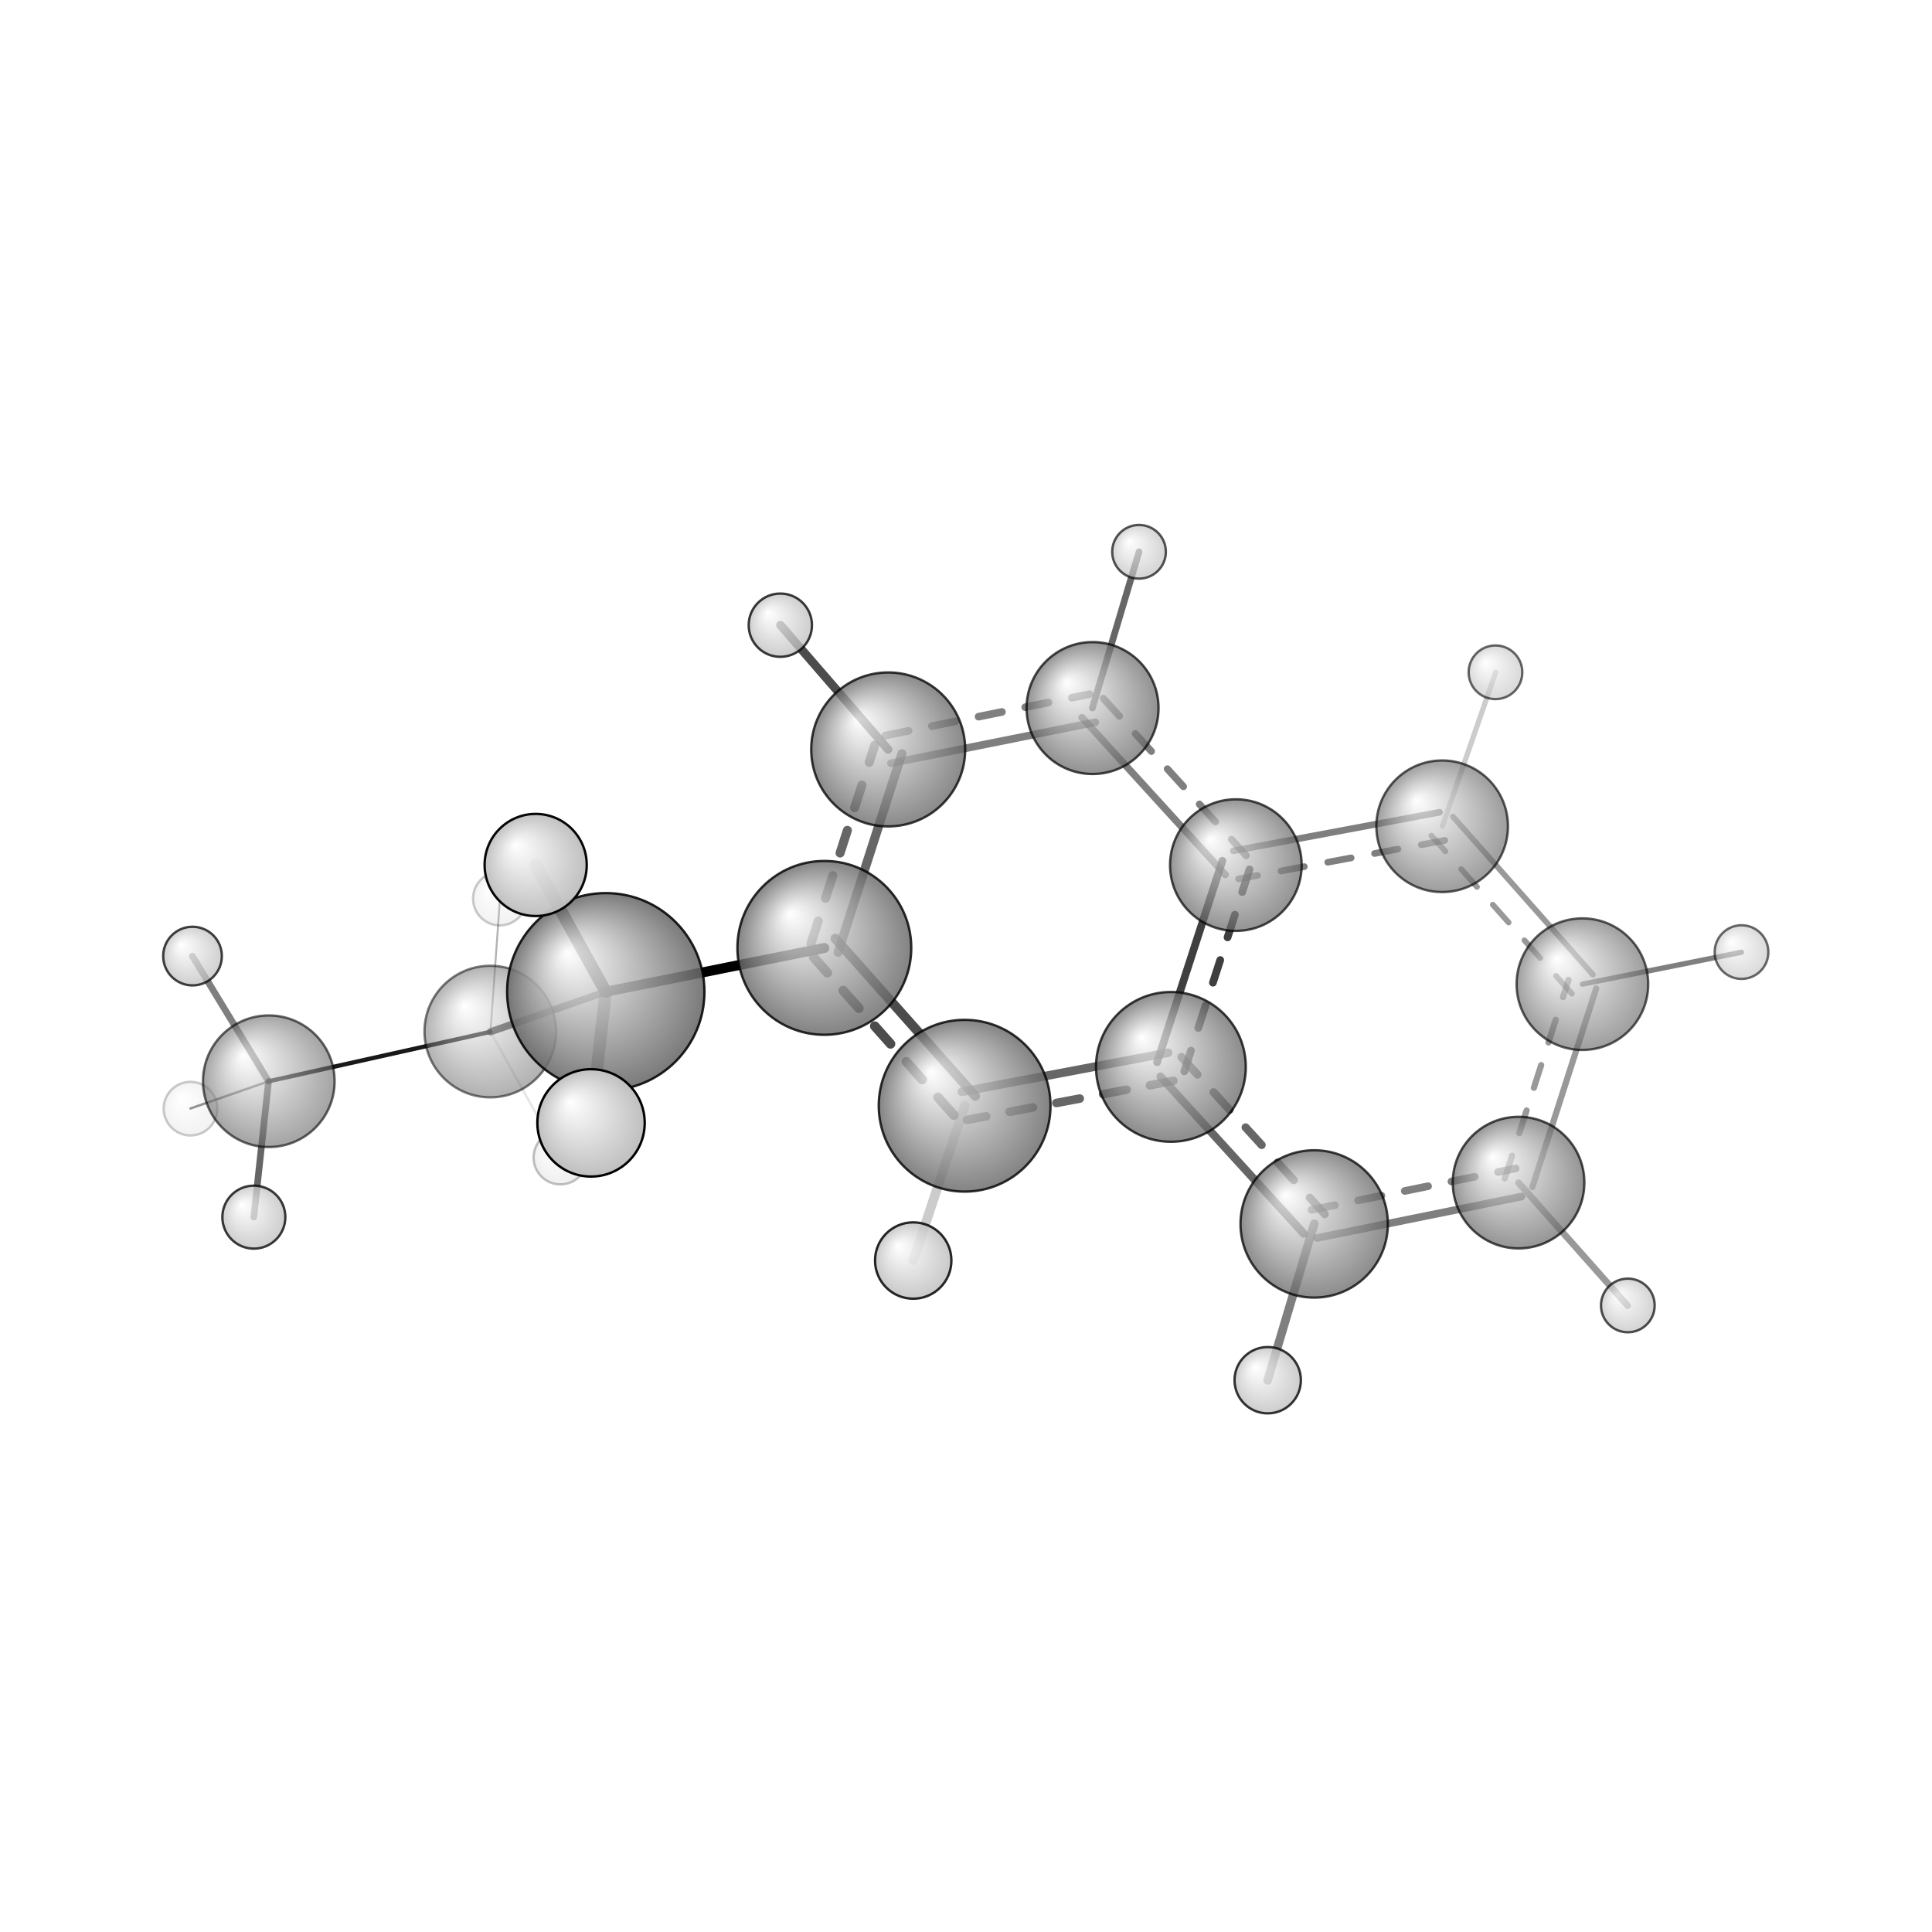 <?xml version="1.0"?>
<svg version="1.1" id="topsvg"
xmlns="http://www.w3.org/2000/svg" xmlns:xlink="http://www.w3.org/1999/xlink"
xmlns:cml="http://www.xml-cml.org/schema" x="0" y="0" width="200px" height="200px" viewBox="0 0 100 100">
<title>519754 - Open Babel Depiction</title>
<rect x="0" y="0" width="100" height="100" fill="white"/>
<defs>
<radialGradient id='radialffffff666666' cx='50%' cy='50%' r='50%' fx='30%' fy='30%'>
  <stop offset=' 0%' stop-color="rgb(255,255,255)"  stop-opacity='1.0'/>
  <stop offset='100%' stop-color="rgb(102,102,102)"  stop-opacity ='1.0'/>
</radialGradient>
<radialGradient id='radialffffffbfbfbf' cx='50%' cy='50%' r='50%' fx='30%' fy='30%'>
  <stop offset=' 0%' stop-color="rgb(255,255,255)"  stop-opacity='1.0'/>
  <stop offset='100%' stop-color="rgb(191,191,191)"  stop-opacity ='1.0'/>
</radialGradient>
</defs>
<g transform="translate(0,0)">
<svg width="100" height="100" x="0" y="0" viewBox="0 0 405.722 253.967"
font-family="sans-serif" stroke="rgb(0,0,0)" stroke-width="4"  stroke-linecap="round">
<line x1="127.2" y1="132.4" x2="173.1" y2="123.2" opacity="1.0" stroke="rgb(0,0,0)"  stroke-width="2.1"/>
<line x1="127.2" y1="132.4" x2="103.0" y2="140.8" opacity="0.7" stroke="rgb(0,0,0)"  stroke-width="1.5"/>
<line x1="127.2" y1="132.4" x2="124.1" y2="159.9" opacity="0.5" stroke="rgb(0,0,0)"  stroke-width="2.6"/>
<line x1="127.2" y1="132.4" x2="112.5" y2="105.8" opacity="0.9" stroke="rgb(0,0,0)"  stroke-width="2.6"/>
<line x1="103.0" y1="140.8" x2="56.4" y2="151.2" opacity="0.9" stroke="rgb(0,0,0)"  stroke-width="0.9"/>
<line x1="103.0" y1="140.8" x2="105.0" y2="112.8" opacity="0.3" stroke="rgb(0,0,0)"  stroke-width="0.4"/>
<line x1="103.0" y1="140.8" x2="117.7" y2="167.2" opacity="0.1" stroke="rgb(0,0,0)"  stroke-width="0.5"/>
<line x1="202.6" y1="156.3" x2="191.8" y2="188.8" opacity="0.2" stroke="rgb(0,0,0)"  stroke-width="2.0"/>
<line x1="186.5" y1="81.5" x2="163.9" y2="55.4" opacity="0.7" stroke="rgb(0,0,0)"  stroke-width="1.8"/>
<line x1="229.4" y1="72.8" x2="239.2" y2="40.0" opacity="0.6" stroke="rgb(0,0,0)"  stroke-width="1.4"/>
<line x1="276.0" y1="181.1" x2="266.2" y2="214.0" opacity="0.5" stroke="rgb(0,0,0)"  stroke-width="1.8"/>
<line x1="56.4" y1="151.2" x2="53.3" y2="179.7" opacity="0.6" stroke="rgb(0,0,0)"  stroke-width="1.4"/>
<line x1="56.4" y1="151.2" x2="40.4" y2="124.9" opacity="0.5" stroke="rgb(0,0,0)"  stroke-width="1.4"/>
<line x1="56.4" y1="151.2" x2="40.0" y2="156.9" opacity="0.5" stroke="rgb(0,0,0)"  stroke-width="0.5"/>
<line x1="302.9" y1="97.6" x2="314.1" y2="65.3" opacity="0.2" stroke="rgb(0,0,0)"  stroke-width="1.1"/>
<line x1="318.9" y1="172.5" x2="341.8" y2="198.3" opacity="0.4" stroke="rgb(0,0,0)"  stroke-width="1.4"/>
<line x1="332.3" y1="130.8" x2="365.7" y2="124.1" opacity="0.5" stroke="rgb(0,0,0)"  stroke-width="1.1"/>
<line x1="204.8" y1="154.3" x2="175.4" y2="121.2" opacity="0.7" stroke="rgb(0,0,0)"  stroke-width="2.0"/>
<line x1="200.3" y1="158.3" x2="170.9" y2="125.2" opacity="0.7" stroke="rgb(0,0,0)"  stroke-width="2.0" stroke-dasharray="5.0,5.0"/>
<line x1="176.0" y1="124.1" x2="189.4" y2="82.4" opacity="0.6" stroke="rgb(0,0,0)"  stroke-width="1.9"/>
<line x1="170.3" y1="122.3" x2="183.7" y2="80.6" opacity="0.6" stroke="rgb(0,0,0)"  stroke-width="1.9" stroke-dasharray="5.0,5.0"/>
<line x1="187.1" y1="84.4" x2="230.0" y2="75.8" opacity="0.5" stroke="rgb(0,0,0)"  stroke-width="1.6"/>
<line x1="185.9" y1="78.6" x2="228.8" y2="69.9" opacity="0.5" stroke="rgb(0,0,0)"  stroke-width="1.6" stroke-dasharray="5.0,5.0"/>
<line x1="227.2" y1="74.8" x2="257.3" y2="107.8" opacity="0.5" stroke="rgb(0,0,0)"  stroke-width="1.5"/>
<line x1="231.7" y1="70.8" x2="261.7" y2="103.8" opacity="0.5" stroke="rgb(0,0,0)"  stroke-width="1.5" stroke-dasharray="5.0,5.0"/>
<line x1="256.7" y1="104.9" x2="243.0" y2="147.2" opacity="0.5" stroke="rgb(0,0,0)"  stroke-width="1.6"/>
<line x1="262.4" y1="106.7" x2="248.7" y2="149.1" opacity="0.5" stroke="rgb(0,0,0)"  stroke-width="1.6" stroke-dasharray="5.0,5.0"/>
<line x1="245.3" y1="145.2" x2="202.0" y2="153.4" opacity="0.6" stroke="rgb(0,0,0)"  stroke-width="1.8"/>
<line x1="246.4" y1="151.1" x2="203.1" y2="159.3" opacity="0.6" stroke="rgb(0,0,0)"  stroke-width="1.8" stroke-dasharray="5.0,5.0"/>
<line x1="243.7" y1="150.2" x2="273.8" y2="183.2" opacity="0.6" stroke="rgb(0,0,0)"  stroke-width="1.7"/>
<line x1="248.1" y1="146.1" x2="278.2" y2="179.1" opacity="0.6" stroke="rgb(0,0,0)"  stroke-width="1.7" stroke-dasharray="5.0,5.0"/>
<line x1="276.6" y1="184.1" x2="319.5" y2="175.4" opacity="0.5" stroke="rgb(0,0,0)"  stroke-width="1.6"/>
<line x1="275.4" y1="178.2" x2="318.3" y2="169.5" opacity="0.5" stroke="rgb(0,0,0)"  stroke-width="1.6" stroke-dasharray="5.0,5.0"/>
<line x1="321.8" y1="173.4" x2="335.2" y2="131.7" opacity="0.4" stroke="rgb(0,0,0)"  stroke-width="1.3"/>
<line x1="316.0" y1="171.6" x2="329.4" y2="129.9" opacity="0.4" stroke="rgb(0,0,0)"  stroke-width="1.3" stroke-dasharray="5.0,5.0"/>
<line x1="334.5" y1="128.8" x2="305.1" y2="95.6" opacity="0.4" stroke="rgb(0,0,0)"  stroke-width="1.2"/>
<line x1="330.1" y1="132.8" x2="300.6" y2="99.6" opacity="0.4" stroke="rgb(0,0,0)"  stroke-width="1.2" stroke-dasharray="5.0,5.0"/>
<line x1="302.3" y1="94.7" x2="259.0" y2="102.8" opacity="0.5" stroke="rgb(0,0,0)"  stroke-width="1.4"/>
<line x1="303.4" y1="100.6" x2="260.1" y2="108.7" opacity="0.5" stroke="rgb(0,0,0)"  stroke-width="1.4" stroke-dasharray="5.0,5.0"/>
<line x1="256.7" y1="104.9" x2="243.0" y2="147.2" opacity="0.5" stroke="rgb(0,0,0)"  stroke-width="1.6"/>
<line x1="262.4" y1="106.7" x2="248.7" y2="149.1" opacity="0.5" stroke="rgb(0,0,0)"  stroke-width="1.6" stroke-dasharray="5.0,5.0"/>
<circle cx="40" cy="156.936" r="5.636" opacity="0.2" style="stroke:black;stroke-width:0.5;fill:url(#radialffffffbfbfbf)"/>
<circle cx="104.97" cy="112.822" r="5.636" opacity="0.2" style="stroke:black;stroke-width:0.5;fill:url(#radialffffffbfbfbf)"/>
<circle cx="117.686" cy="167.215" r="5.636" opacity="0.238" style="stroke:black;stroke-width:0.5;fill:url(#radialffffffbfbfbf)"/>
<circle cx="102.96" cy="140.751" r="13.818" opacity="0.51" style="stroke:black;stroke-width:0.5;fill:url(#radialffffff666666)"/>
<circle cx="365.722" cy="124.06" r="5.636" opacity="0.58" style="stroke:black;stroke-width:0.5;fill:url(#radialffffffbfbfbf)"/>
<circle cx="314.051" cy="65.306" r="5.636" opacity="0.591" style="stroke:black;stroke-width:0.5;fill:url(#radialffffffbfbfbf)"/>
<circle cx="56.449" cy="151.185" r="13.818" opacity="0.596" style="stroke:black;stroke-width:0.5;fill:url(#radialffffff666666)"/>
<circle cx="332.306" cy="130.797" r="13.818" opacity="0.633" style="stroke:black;stroke-width:0.5;fill:url(#radialffffff666666)"/>
<circle cx="302.854" cy="97.638" r="13.818" opacity="0.639" style="stroke:black;stroke-width:0.5;fill:url(#radialffffff666666)"/>
<circle cx="239.197" cy="40" r="5.636" opacity="0.666" style="stroke:black;stroke-width:0.5;fill:url(#radialffffffbfbfbf)"/>
<circle cx="341.846" cy="198.266" r="5.636" opacity="0.686" style="stroke:black;stroke-width:0.5;fill:url(#radialffffffbfbfbf)"/>
<circle cx="318.899" cy="172.47" r="13.818" opacity="0.69" style="stroke:black;stroke-width:0.5;fill:url(#radialffffff666666)"/>
<circle cx="259.531" cy="105.793" r="13.818" opacity="0.702" style="stroke:black;stroke-width:0.5;fill:url(#radialffffff666666)"/>
<circle cx="229.437" cy="72.815" r="13.854" opacity="0.708" style="stroke:black;stroke-width:0.5;fill:url(#radialffffff666666)"/>
<circle cx="40.429" cy="124.9" r="6.159" opacity="0.739" style="stroke:black;stroke-width:0.5;fill:url(#radialffffffbfbfbf)"/>
<circle cx="275.98" cy="181.149" r="15.473" opacity="0.748" style="stroke:black;stroke-width:0.5;fill:url(#radialffffff666666)"/>
<circle cx="245.893" cy="148.168" r="15.728" opacity="0.754" style="stroke:black;stroke-width:0.5;fill:url(#radialffffff666666)"/>
<circle cx="186.522" cy="81.504" r="16.167" opacity="0.765" style="stroke:black;stroke-width:0.5;fill:url(#radialffffff666666)"/>
<circle cx="53.311" cy="179.725" r="6.615" opacity="0.766" style="stroke:black;stroke-width:0.5;fill:url(#radialffffffbfbfbf)"/>
<circle cx="163.87" cy="55.413" r="6.645" opacity="0.768" style="stroke:black;stroke-width:0.5;fill:url(#radialffffffbfbfbf)"/>
<circle cx="266.22" cy="213.967" r="6.966" opacity="0.786" style="stroke:black;stroke-width:0.5;fill:url(#radialffffffbfbfbf)"/>
<circle cx="202.573" cy="156.326" r="18.037" opacity="0.808" style="stroke:black;stroke-width:0.5;fill:url(#radialffffff666666)"/>
<circle cx="173.112" cy="123.177" r="18.255" opacity="0.813" style="stroke:black;stroke-width:0.5;fill:url(#radialffffff666666)"/>
<circle cx="191.777" cy="188.836" r="8.019" opacity="0.843" style="stroke:black;stroke-width:0.5;fill:url(#radialffffffbfbfbf)"/>
<circle cx="127.214" cy="132.393" r="20.72" opacity="0.866" style="stroke:black;stroke-width:0.5;fill:url(#radialffffff666666)"/>
<circle cx="112.491" cy="105.768" r="10.724" opacity="0.975" style="stroke:black;stroke-width:0.5;fill:url(#radialffffffbfbfbf)"/>
<circle cx="124.118" cy="159.928" r="11.273" opacity="1" style="stroke:black;stroke-width:0.5;fill:url(#radialffffffbfbfbf)"/>
</svg>
</g>
</svg>
